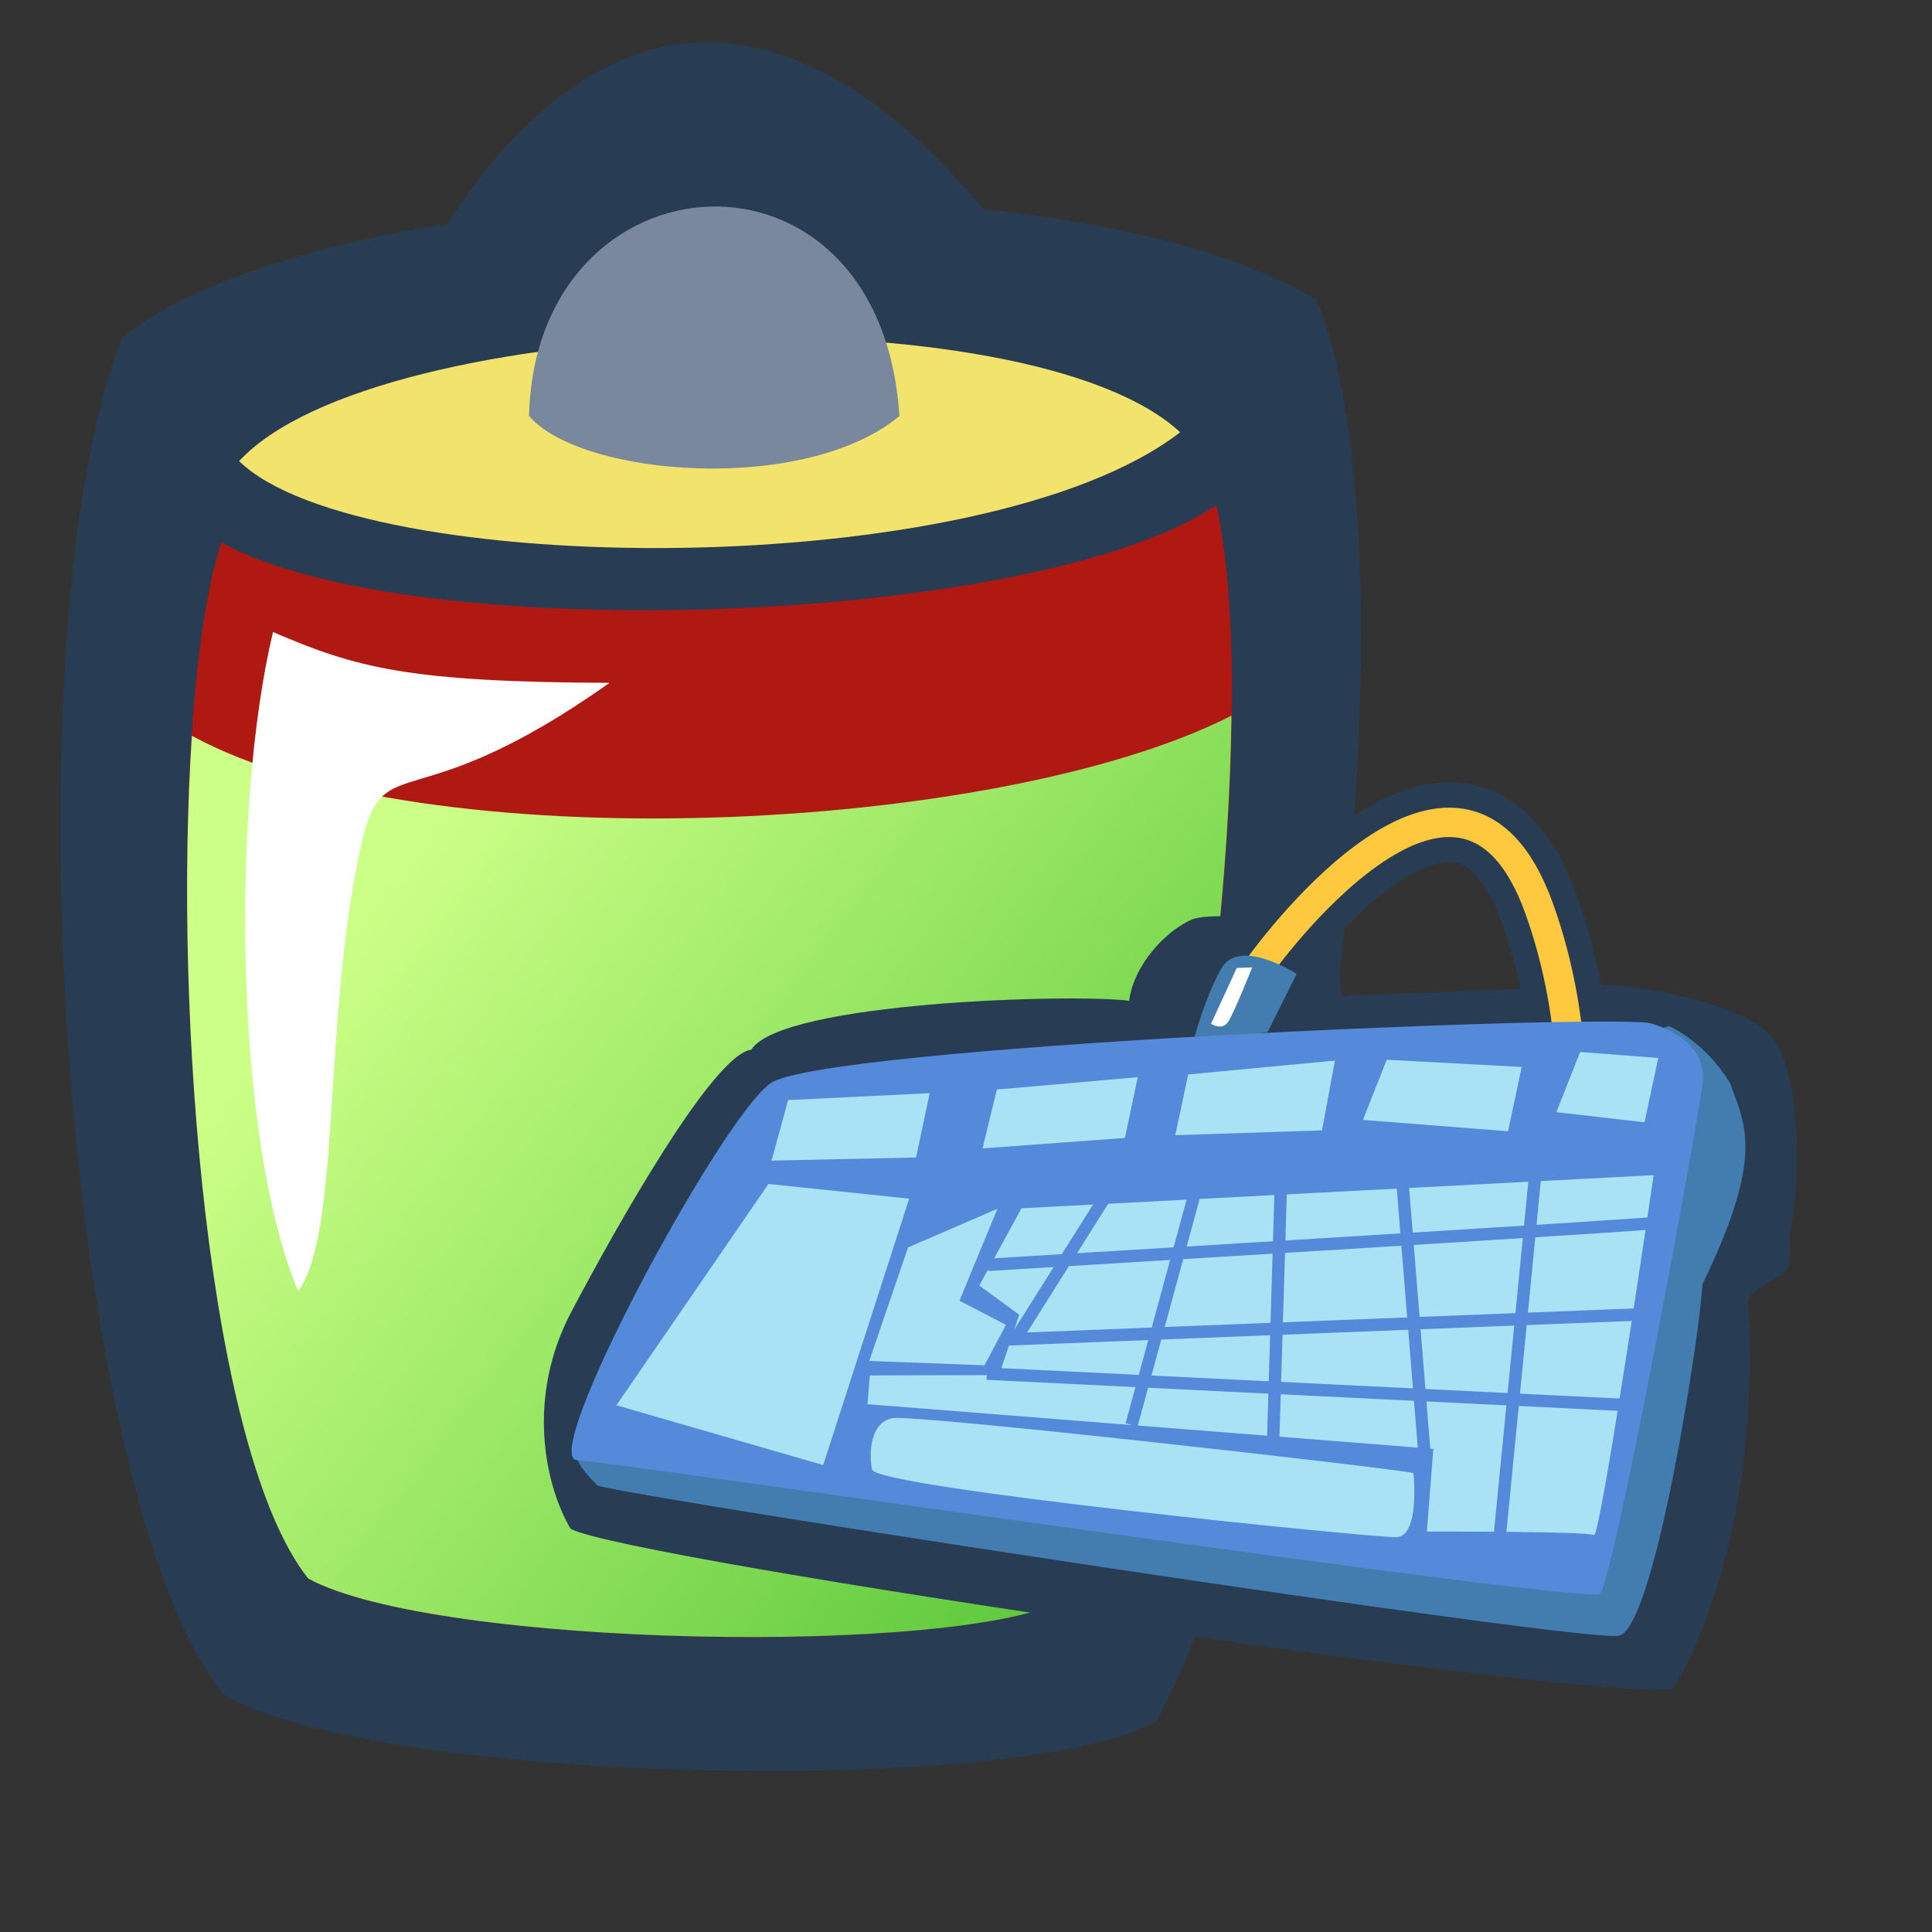 <?xml version="1.0" encoding="UTF-8" standalone="no"?>
<!-- Created with Inkscape (http://www.inkscape.org/) -->

<svg
   xmlns:dc="http://purl.org/dc/elements/1.1/"
   xmlns:cc="http://creativecommons.org/ns#"
   xmlns:rdf="http://www.w3.org/1999/02/22-rdf-syntax-ns#"
   xmlns:svg="http://www.w3.org/2000/svg"
   xmlns="http://www.w3.org/2000/svg"
   xmlns:xlink="http://www.w3.org/1999/xlink"
   xmlns:sodipodi="http://sodipodi.sourceforge.net/DTD/sodipodi-0.dtd"
   xmlns:inkscape="http://www.inkscape.org/namespaces/inkscape"
   width="72pt"
   height="72pt"
   id="svg1"
   sodipodi:version="0.32"
   inkscape:version="0.47pre1 r21720"
   sodipodi:docname="gpm-keyboard-080.svg"
   inkscape:output_extension="org.inkscape.output.svg.inkscape"
   version="1.1">
  <rect width="100%" height="100%" fill="#333333" stroke="none"/>
  <defs
     id="defs3">
    <linearGradient
       inkscape:collect="always"
       xlink:href="#linearGradient3247"
       id="linearGradient3297"
       gradientUnits="userSpaceOnUse"
       gradientTransform="matrix(1.022,0,0,1.022,-13.42,0.367)"
       x1="85.833"
       y1="86.219"
       x2="30.961"
       y2="44.019" />
    <linearGradient
       id="linearGradient3247">
      <stop
         id="stop3249"
         offset="0"
         style="stop-color:#2aaf18;stop-opacity:1;" />
      <stop
         id="stop3251"
         offset="1"
         style="stop-color:#cbff87;stop-opacity:1;" />
    </linearGradient>
  </defs>
  <sodipodi:namedview
     id="base"
     pagecolor="#ffffff"
     bordercolor="#666666"
     borderopacity="1.0"
     inkscape:pageopacity="0.0"
     inkscape:pageshadow="2"
     inkscape:zoom="4.5222222"
     inkscape:cx="45"
     inkscape:cy="39.582309"
     inkscape:current-layer="svg1"
     inkscape:window-width="824"
     inkscape:window-height="619"
     inkscape:window-x="0"
     inkscape:window-y="11"
     showguides="true"
     inkscape:guide-bbox="true"
     showgrid="false"
     inkscape:snap-bbox="false"
     inkscape:object-nodes="true"
     inkscape:window-maximized="0" />
  <g
     id="g78">
    <path
       sodipodi:nodetypes="ccccccc"
       id="path2183-3"
       d="M 11.1,84.203 C 3,74.051 0.321,31.224 6.081,16.77 c 3.235,-2.608 9.166,-4.515 16.149,-5.656 8.303,-12.754 18.094,-11.02 26.612,-0.724 6.813,0.728 12.812,2.215 16.581,4.514 5.905,14.926 -1.181,58.637 -7.971,70.631 -6.495,3.731 -38.577,3.176 -46.352,-1.333 z"
       style="fill:#283d53;fill-rule:evenodd;stroke:none" />
    <path
       style="fill:#b01911;fill-opacity:1;fill-rule:evenodd;stroke:none"
       d="M 15.327,78.446 C 8.919,70.398 7.849,36.433 11.001,26.952 c 9.481,5.269 40.574,4.143 49.447,-1.853 2.725,12.735 -2.277,45.413 -7.47,54.364 -5.276,2.849 -31.336,2.425 -37.652,-1.018 z"
       id="path2185-5"
       sodipodi:nodetypes="ccccc" />
    <path
       sodipodi:nodetypes="ccc"
       id="path2187-1"
       d="M 11.881,22.911 C 18.759,15.494 51.114,14.47 58.64,21.48 48.84,29.039 17.849,28.759 11.881,22.911 z"
       style="fill:#f1e36c;fill-rule:evenodd;stroke:none" />
    <path
       sodipodi:nodetypes="ccc"
       id="path2189-7"
       d="m 26.287,20.672 c 0.328,-13.296 17.469,-14.452 18.405,0 -4.682,3.899 -15.783,3.035 -18.405,0 z"
       style="fill:#7a889e;fill-rule:evenodd;stroke:none" />
    <path
       id="path3284-4"
       d="m 61.19,35.561 c -11.6,5.918 -40.223,7.259 -51.656,1 -0.923,13.91 0.818,35.642 5.781,41.875 6.316,3.443 32.38,3.881 37.656,1.031 4.088,-7.046 8.044,-28.756 8.219,-43.906 z"
       style="fill:url(#linearGradient3297);fill-opacity:1;fill-rule:evenodd;stroke:none" />
    <path
       sodipodi:nodetypes="ccscc"
       id="path3281-3"
       d="m 13.565,31.404 c -2.072,8.653 -1.943,25.18 1.25,32.75 2.167,-2.877 1.193,-13.79 3.164,-22.293 1.109,-4.786 2.458,-0.955 12.309,-7.931 -9.986,-0.038 -12.579,-0.74 -16.723,-2.526 z"
       style="fill:#ffffff;fill-opacity:1;fill-rule:evenodd;stroke:none" />
  </g>
  <g
     inkscape:label="Layer 1"
     inkscape:groupmode="layer"
     id="layer1" />
  <g
     id="g5129"
     transform="matrix(-0.588,0.451,0.451,0.588,49.829,12.713)">
    <path
       id="path684"
       style="font-size:12px;fill:none;fill-rule:evenodd;stroke:#283d53;stroke-width:5.35;stroke-linecap:round"
       d="M 15.351,48.274 C 15.351,48.274 -6.792,41.441 -1.887,56.665 C 3.018,71.889 17.172,79.92 17.172,79.92" />
    <path
       id="path683"
       style="font-size:12px;fill:#283d53;fill-rule:evenodd;stroke-width:1"
       d="M -2.838,63.793 C -2.838,63.793 -9.467,69.98 -9.025,73.516 C -8.584,77.051 -3.722,82.797 -1.954,84.122 C 0.255,87.216 -0.629,85.448 2.907,85.89 C 9.094,95.171 17.049,101.358 22.794,103.568 C 26.33,102.242 73.176,54.07 74.943,50.093 C 74.502,46.557 71.85,41.254 66.105,38.602 C 60.359,35.951 47.985,30.647 45.775,31.973 C 42.24,30.647 26.33,42.138 23.678,44.79 C 21.91,43.022 18.817,42.58 17.049,43.022 C 15.281,43.464 9.536,49.209 10.42,50.535 C 11.304,51.861 12.188,53.186 12.188,53.186 L -2.838,63.793 z " />
    <path
       id="path682"
       style="font-size:12px;fill:none;fill-rule:evenodd;stroke:#ffc93f;stroke-width:1.97;stroke-linecap:round"
       d="M 15.351,48.274 C 15.351,48.274 -6.792,41.441 -1.887,56.665 C 3.018,71.889 17.172,79.92 17.172,79.92" />
    <path
       id="path676"
       style="font-size:12px;fill:#437caf;fill-rule:evenodd;stroke-width:1"
       d="M 17.593,52.11 L 13.669,50.192 C 13.669,50.192 15.21,45.876 17.453,46.835 C 19.695,47.794 21.937,49.592 21.937,49.592 L 17.593,52.11 z " />
    <path
       id="path652"
       style="font-size:12px;fill:#437caf;fill-rule:evenodd;stroke-width:1"
       d="M -3.999,68.15 C -3.999,68.15 -5.301,70.379 -4.929,73.721 C -3.999,76.587 -3.813,78.974 4.748,83.272 C 6.609,85.501 21.311,99.667 23.544,98.553 C 25.777,97.439 70.069,51.277 71.744,48.89 C 71.93,47.457 72.116,45.547 70.255,45.706 C 68.394,45.865 -3.999,68.15 -3.999,68.15 z " />
    <path
       id="path616"
       style="font-size:12px;fill:#558ada;fill-rule:evenodd;stroke-width:1"
       d="M -3.074,67.182 C -3.074,67.182 -5.705,70.334 -3.468,72.585 C -1.231,74.836 21.666,95.546 22.85,95.546 C 24.034,95.546 69.828,48.385 71.802,46.697 C 73.776,45.009 50.353,34.428 46.142,34.541 C 41.931,34.653 -0.047,64.143 -3.074,67.182 z " />
    <g
       transform="translate(-13.056,19.621)"
       style="fill:#a9e2f5"
       id="g4142">
      <path
         d="M 40.881,61.9 C 40.881,61.9 43.114,65.561 44.417,64.606 C 45.719,63.651 70.098,40.729 69.54,39.615 C 68.982,38.501 67.679,37.068 66.376,37.705 C 65.074,38.341 41.625,60.945 40.881,61.9 z "
         style="font-size:12px;fill:#a9e2f5;fill-rule:evenodd;stroke-width:1"
         id="path653" />
      <path
         d="M 10.919,49.802 L 14.269,52.667 L 18.549,48.529 L 14.827,46.3 L 10.919,49.802 z "
         style="font-size:12px;fill:#a9e2f5;fill-rule:evenodd;stroke-width:1"
         id="path660" />
      <path
         d="M 18.549,44.709 L 21.899,47.574 L 29.157,41.048 L 25.435,38.819 L 18.549,44.709 z "
         style="font-size:12px;fill:#a9e2f5;fill-rule:evenodd;stroke-width:1"
         id="path661" />
      <path
         d="M 28.226,36.75 L 31.762,39.933 L 39.764,34.203 L 36.6,31.497 L 28.226,36.75 z "
         style="font-size:12px;fill:#a9e2f5;fill-rule:evenodd;stroke-width:1"
         id="path662" />
      <path
         d="M 39.392,29.587 L 42.556,32.293 L 50.558,27.04 L 47.394,24.493 L 39.392,29.587 z "
         style="font-size:12px;fill:#a9e2f5;fill-rule:evenodd;stroke-width:1"
         id="path663" />
      <path
         d="M 51.116,21.946 L 54.466,24.811 L 62.282,19.081 L 58.932,16.534 L 51.116,21.946 z "
         style="font-size:12px;fill:#a9e2f5;fill-rule:evenodd;stroke-width:1"
         id="path664" />
      <path
         d="M 58.56,29.268 L 65.26,33.725 L 59.305,38.66 L 56.513,37.386 L 58.002,34.203 L 52.233,30.86 L 58.56,29.268 z "
         style="font-size:12px;fill:#a9e2f5;fill-rule:evenodd;stroke-width:1"
         id="path665" />
      <path
         d="M 50.93,31.815 L 15.943,55.851 C 15.943,55.851 33.623,73.042 33.809,72.565 C 33.995,72.087 42.556,65.561 42.556,65.561 L 38.834,61.422 L 67.121,35.954 L 65.818,34.521 L 58.932,39.774 L 55.396,37.386 L 56.327,34.203 L 50.93,31.815 z "
         style="font-size:12px;fill:#a9e2f5;fill-rule:evenodd;stroke-width:1"
         id="path666" />
      <path
         d="M 63.399,20.195 L 80.52,25.766 L 71.959,37.386 L 56.513,26.721 L 63.399,20.195 z "
         style="font-size:12px;fill:#a9e2f5;fill-rule:evenodd;stroke-width:1"
         id="path667" />
    </g>
    <g
       transform="translate(-13.056,19.621)"
       style="fill:#558ada;stroke:#558ada"
       id="g4132">
      <path
         d="M 17.195,58.86 C 17.756,58.621 55.035,33.447 55.035,33.447"
         style="font-size:12px;fill:#558ada;fill-rule:evenodd;stroke:#558ada;stroke-width:0.83"
         id="path668" />
      <path
         d="M 21.68,63.176 L 56.997,38.242"
         style="font-size:12px;fill:#558ada;fill-rule:evenodd;stroke:#558ada;stroke-width:0.83"
         id="path669" />
      <path
         d="M 26.165,67.491 L 59.519,39.201"
         style="font-size:12px;fill:#558ada;fill-rule:evenodd;stroke:#558ada;stroke-width:0.83"
         id="path670" />
      <path
         d="M 21.96,50.709 L 38.778,68.69"
         style="font-size:12px;fill:#558ada;fill-rule:evenodd;stroke:#558ada;stroke-width:0.83"
         id="path671" />
      <path
         d="M 29.248,45.435 L 39.619,61.497"
         style="font-size:12px;fill:#558ada;fill-rule:evenodd;stroke:#558ada;stroke-width:0.83"
         id="path672" />
      <path
         d="M 36.535,41.599 L 46.906,54.305"
         style="font-size:12px;fill:#558ada;fill-rule:evenodd;stroke:#558ada;stroke-width:0.83"
         id="path673" />
      <path
         d="M 41.3,38.242 L 53.913,47.832"
         style="font-size:12px;fill:#558ada;fill-rule:evenodd;stroke:#558ada;stroke-width:0.83"
         id="path674" />
      <path
         d="M 46.065,34.646 L 56.436,38.482"
         style="font-size:12px;fill:#558ada;fill-rule:evenodd;stroke:#558ada;stroke-width:0.83"
         id="path675" />
    </g>
    <path
       id="path681"
       style="font-size:12px;fill:#ffffff;fill-rule:evenodd;stroke-width:1"
       d="M 16.612,47.435 L 20.256,49.353 C 20.256,49.353 19.975,50.192 19.275,49.952 C 18.574,49.712 15.771,48.034 15.771,48.034 L 16.612,47.435 z " />
  </g>
</svg>
